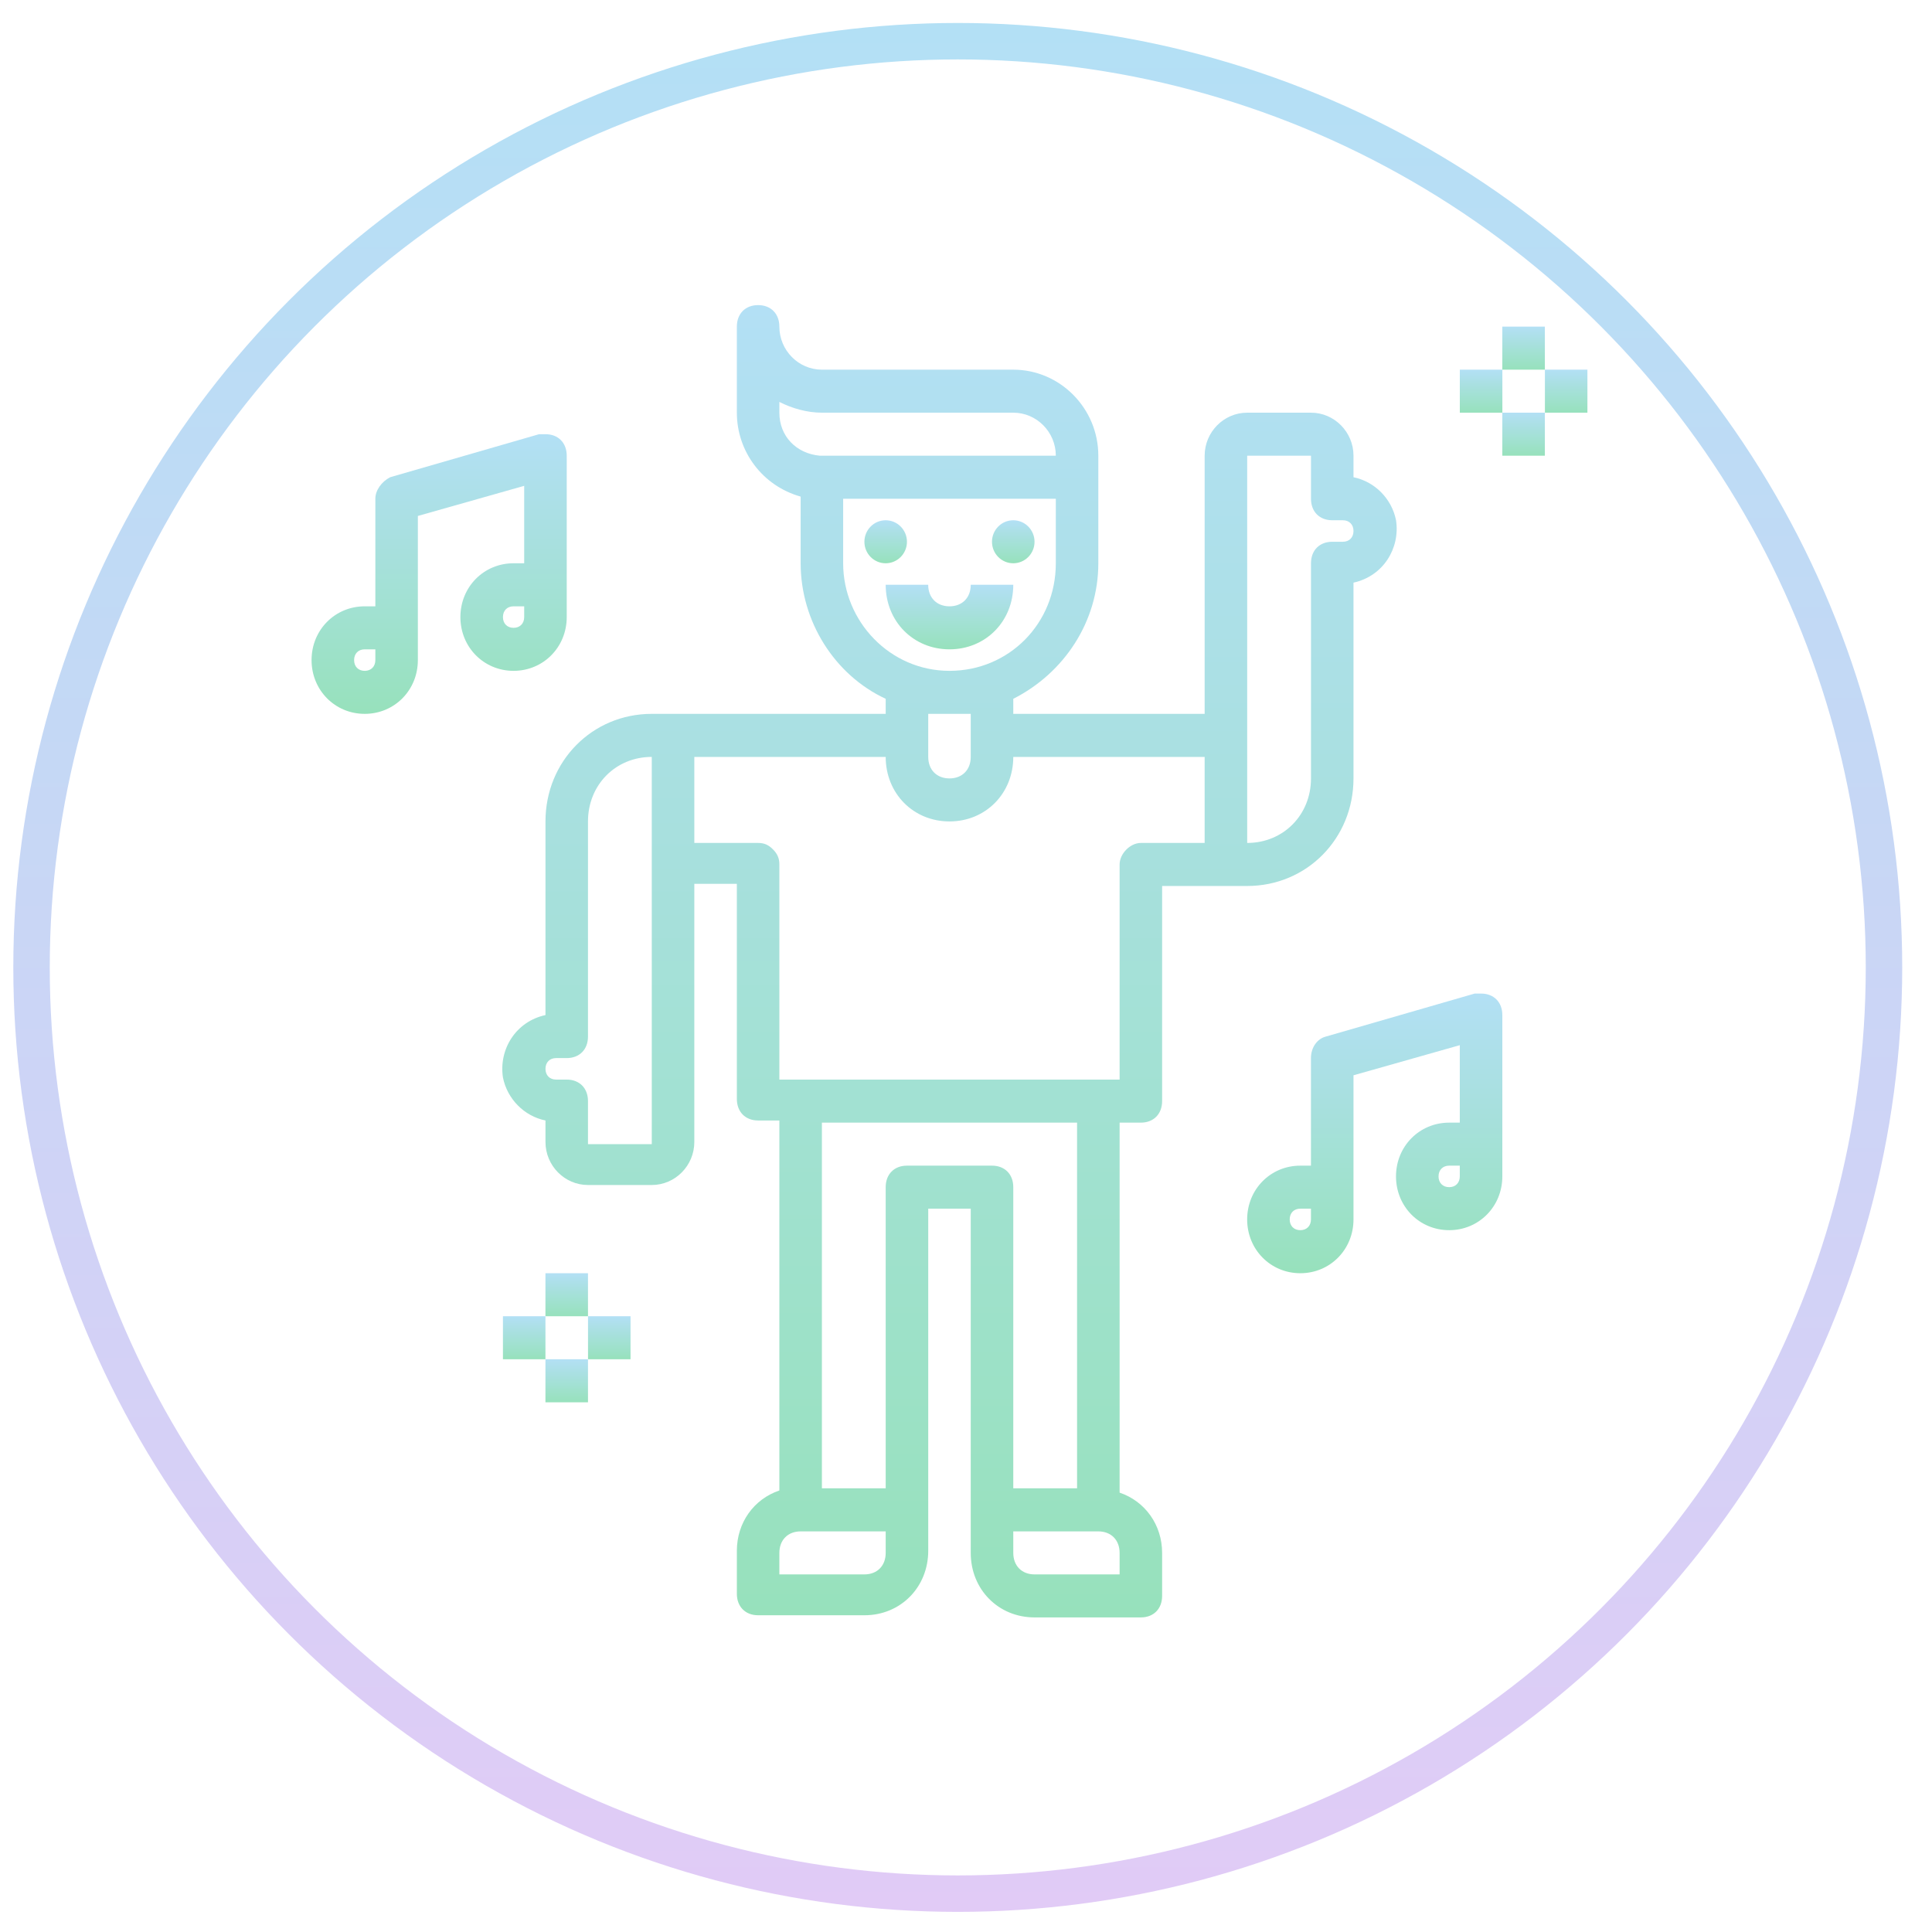<svg width="53" height="53" viewBox="0 0 53 53" fill="none" xmlns="http://www.w3.org/2000/svg">
<circle cx="26.274" cy="26.539" r="25.409" stroke="url(#paint0_linear)"/>
<g clip-path="url(#clip0)">
<path d="M31.297 30.797C31.647 30.797 31.88 30.56 31.88 30.206V24.305H34.214C35.847 24.305 37.13 23.006 37.13 21.354V15.983C37.947 15.806 38.414 15.039 38.297 14.272C38.18 13.682 37.714 13.21 37.13 13.092V12.501C37.13 11.852 36.605 11.321 35.964 11.321H34.214C33.572 11.321 33.047 11.852 33.047 12.501V19.583H27.797V19.17C29.197 18.462 30.13 17.046 30.13 15.452V12.501C30.13 11.203 29.08 10.141 27.797 10.141H22.547C21.905 10.141 21.38 9.61 21.38 8.96C21.38 8.606 21.147 8.37 20.797 8.37C20.447 8.37 20.214 8.606 20.214 8.96V11.321C20.214 12.383 20.914 13.328 21.964 13.623V15.452C21.964 17.046 22.897 18.521 24.297 19.17V19.583H17.88C16.247 19.583 14.964 20.882 14.964 22.534V27.846C14.147 28.023 13.68 28.79 13.797 29.557C13.914 30.147 14.38 30.619 14.964 30.738V31.328C14.964 31.977 15.489 32.508 16.13 32.508H17.88C18.522 32.508 19.047 31.977 19.047 31.328V24.246H20.214V30.147C20.214 30.501 20.447 30.738 20.797 30.738H21.38V40.888C20.68 41.124 20.214 41.773 20.214 42.541V43.721C20.214 44.075 20.447 44.311 20.797 44.311H23.714C24.705 44.311 25.464 43.544 25.464 42.541V33.157H26.63V42.6C26.63 43.603 27.389 44.37 28.38 44.37H31.297C31.647 44.37 31.88 44.134 31.88 43.78V42.6C31.88 41.833 31.414 41.183 30.714 40.947V30.797H31.297ZM34.214 12.501H35.964V13.682C35.964 14.036 36.197 14.272 36.547 14.272H36.839C37.014 14.272 37.13 14.39 37.13 14.567C37.13 14.744 37.014 14.862 36.839 14.862H36.547C36.197 14.862 35.964 15.098 35.964 15.452V21.354C35.964 22.357 35.205 23.124 34.214 23.124V12.501ZM25.464 20.174V19.583H26.63V20.764C26.63 21.118 26.397 21.354 26.047 21.354C25.697 21.354 25.464 21.118 25.464 20.764V20.174ZM21.38 11.321V11.026C21.73 11.203 22.139 11.321 22.547 11.321H27.797C28.439 11.321 28.964 11.852 28.964 12.501H22.547H22.489C21.847 12.442 21.38 11.97 21.38 11.321ZM23.13 15.452V13.682H28.964V15.452C28.964 17.105 27.68 18.403 26.047 18.403C24.414 18.403 23.13 17.046 23.13 15.452ZM26.047 22.534C27.039 22.534 27.797 21.767 27.797 20.764H33.047V23.124H31.297C31.005 23.124 30.714 23.419 30.714 23.715V29.616H21.38V23.715C21.38 23.538 21.322 23.419 21.205 23.301C21.089 23.183 20.972 23.124 20.797 23.124H19.047V22.357V20.764H24.297C24.297 21.767 25.055 22.534 26.047 22.534ZM16.13 31.387V30.206C16.13 29.852 15.897 29.616 15.547 29.616H15.255C15.08 29.616 14.964 29.498 14.964 29.321C14.964 29.144 15.08 29.026 15.255 29.026H15.547C15.897 29.026 16.13 28.79 16.13 28.436V22.534C16.13 21.531 16.889 20.764 17.88 20.764V23.715V31.387H16.13ZM24.297 42.6C24.297 42.954 24.064 43.19 23.714 43.19H21.38V42.6C21.38 42.246 21.614 42.01 21.964 42.01H24.297V42.6ZM24.88 31.977C24.53 31.977 24.297 32.213 24.297 32.567V40.829H22.547V30.797H29.547V40.829H27.797V32.567C27.797 32.213 27.564 31.977 27.214 31.977H24.88ZM30.714 43.19H28.38C28.03 43.19 27.797 42.954 27.797 42.6V42.01H30.13C30.48 42.01 30.714 42.246 30.714 42.6V43.19Z" fill="url(#paint1_linear)"/>
<path d="M24.296 15.452C24.618 15.452 24.88 15.188 24.88 14.862C24.88 14.536 24.618 14.272 24.296 14.272C23.974 14.272 23.713 14.536 23.713 14.862C23.713 15.188 23.974 15.452 24.296 15.452Z" fill="url(#paint2_linear)"/>
<path d="M27.796 15.452C28.118 15.452 28.38 15.188 28.38 14.862C28.38 14.536 28.118 14.272 27.796 14.272C27.474 14.272 27.213 14.536 27.213 14.862C27.213 15.188 27.474 15.452 27.796 15.452Z" fill="url(#paint3_linear)"/>
<path d="M27.797 16.042H26.63C26.63 16.396 26.397 16.633 26.047 16.633C25.697 16.633 25.463 16.396 25.463 16.042H24.297C24.297 17.046 25.055 17.813 26.047 17.813C27.038 17.813 27.797 17.046 27.797 16.042Z" fill="url(#paint4_linear)"/>
<path d="M15.547 16.928V12.501C15.547 12.147 15.313 11.911 14.963 11.911C14.905 11.911 14.847 11.911 14.789 11.911L10.705 13.091C10.472 13.21 10.297 13.446 10.297 13.682V16.633H10.005C9.189 16.633 8.547 17.282 8.547 18.108C8.547 18.934 9.189 19.583 10.005 19.583C10.822 19.583 11.463 18.934 11.463 18.108V14.154L14.38 13.328V15.452H14.088C13.272 15.452 12.63 16.101 12.63 16.928C12.63 17.754 13.272 18.403 14.088 18.403C14.905 18.403 15.547 17.754 15.547 16.928ZM10.297 18.108C10.297 18.285 10.18 18.403 10.005 18.403C9.83 18.403 9.714 18.285 9.714 18.108C9.714 17.931 9.83 17.813 10.005 17.813H10.297V18.108ZM13.797 16.928C13.797 16.75 13.914 16.633 14.088 16.633H14.38V16.928C14.38 17.105 14.264 17.223 14.088 17.223C13.914 17.223 13.797 17.105 13.797 16.928Z" fill="url(#paint5_linear)"/>
<path d="M42.38 8.96H41.213V10.141H42.38V8.96Z" fill="url(#paint6_linear)"/>
<path d="M43.547 10.141H42.381V11.321H43.547V10.141Z" fill="url(#paint7_linear)"/>
<path d="M42.38 11.321H41.213V12.501H42.38V11.321Z" fill="url(#paint8_linear)"/>
<path d="M41.214 10.141H40.047V11.321H41.214V10.141Z" fill="url(#paint9_linear)"/>
<path d="M40.455 27.256L36.371 28.436C36.138 28.495 35.963 28.731 35.963 29.026V31.977H35.671C34.855 31.977 34.213 32.626 34.213 33.452C34.213 34.278 34.855 34.928 35.671 34.928C36.488 34.928 37.13 34.278 37.13 33.452V29.498L40.046 28.672V30.797H39.755C38.938 30.797 38.296 31.446 38.296 32.272C38.296 33.098 38.938 33.747 39.755 33.747C40.571 33.747 41.213 33.098 41.213 32.272V27.846C41.213 27.492 40.98 27.256 40.63 27.256C40.571 27.256 40.513 27.256 40.455 27.256ZM35.963 33.452C35.963 33.629 35.846 33.747 35.671 33.747C35.496 33.747 35.38 33.629 35.38 33.452C35.38 33.275 35.496 33.157 35.671 33.157H35.963V33.452ZM40.046 32.272C40.046 32.449 39.93 32.567 39.755 32.567C39.58 32.567 39.463 32.449 39.463 32.272C39.463 32.095 39.58 31.977 39.755 31.977H40.046V32.272Z" fill="url(#paint10_linear)"/>
<path d="M16.13 34.928H14.963V36.108H16.13V34.928Z" fill="url(#paint11_linear)"/>
<path d="M17.297 36.108H16.131V37.288H17.297V36.108Z" fill="url(#paint12_linear)"/>
<path d="M16.13 37.288H14.963V38.469H16.13V37.288Z" fill="url(#paint13_linear)"/>
<path d="M14.963 36.108H13.797V37.288H14.963V36.108Z" fill="url(#paint14_linear)"/>
</g>
<defs>
<linearGradient id="paint0_linear" x1="26.274" y1="0.63" x2="26.274" y2="52.448" gradientUnits="userSpaceOnUse">
<stop stop-color="#B3E0F5"/>
<stop offset="1" stop-color="#E1CBF6"/>
</linearGradient>
<linearGradient id="paint1_linear" x1="26.047" y1="8.37" x2="26.047" y2="44.37" gradientUnits="userSpaceOnUse">
<stop stop-color="#B3E0F5"/>
<stop offset="1" stop-color="#97E1BC"/>
</linearGradient>
<linearGradient id="paint2_linear" x1="24.296" y1="14.272" x2="24.296" y2="15.452" gradientUnits="userSpaceOnUse">
<stop stop-color="#B3E0F5"/>
<stop offset="1" stop-color="#97E1BC"/>
</linearGradient>
<linearGradient id="paint3_linear" x1="27.796" y1="14.272" x2="27.796" y2="15.452" gradientUnits="userSpaceOnUse">
<stop stop-color="#B3E0F5"/>
<stop offset="1" stop-color="#97E1BC"/>
</linearGradient>
<linearGradient id="paint4_linear" x1="26.047" y1="16.042" x2="26.047" y2="17.813" gradientUnits="userSpaceOnUse">
<stop stop-color="#B3E0F5"/>
<stop offset="1" stop-color="#97E1BC"/>
</linearGradient>
<linearGradient id="paint5_linear" x1="12.047" y1="11.911" x2="12.047" y2="19.583" gradientUnits="userSpaceOnUse">
<stop stop-color="#B3E0F5"/>
<stop offset="1" stop-color="#97E1BC"/>
</linearGradient>
<linearGradient id="paint6_linear" x1="41.796" y1="8.96" x2="41.796" y2="10.141" gradientUnits="userSpaceOnUse">
<stop stop-color="#B3E0F5"/>
<stop offset="1" stop-color="#97E1BC"/>
</linearGradient>
<linearGradient id="paint7_linear" x1="42.964" y1="10.141" x2="42.964" y2="11.321" gradientUnits="userSpaceOnUse">
<stop stop-color="#B3E0F5"/>
<stop offset="1" stop-color="#97E1BC"/>
</linearGradient>
<linearGradient id="paint8_linear" x1="41.796" y1="11.321" x2="41.796" y2="12.501" gradientUnits="userSpaceOnUse">
<stop stop-color="#B3E0F5"/>
<stop offset="1" stop-color="#97E1BC"/>
</linearGradient>
<linearGradient id="paint9_linear" x1="40.63" y1="10.141" x2="40.63" y2="11.321" gradientUnits="userSpaceOnUse">
<stop stop-color="#B3E0F5"/>
<stop offset="1" stop-color="#97E1BC"/>
</linearGradient>
<linearGradient id="paint10_linear" x1="37.713" y1="27.256" x2="37.713" y2="34.928" gradientUnits="userSpaceOnUse">
<stop stop-color="#B3E0F5"/>
<stop offset="1" stop-color="#97E1BC"/>
</linearGradient>
<linearGradient id="paint11_linear" x1="15.546" y1="34.928" x2="15.546" y2="36.108" gradientUnits="userSpaceOnUse">
<stop stop-color="#B3E0F5"/>
<stop offset="1" stop-color="#97E1BC"/>
</linearGradient>
<linearGradient id="paint12_linear" x1="16.714" y1="36.108" x2="16.714" y2="37.288" gradientUnits="userSpaceOnUse">
<stop stop-color="#B3E0F5"/>
<stop offset="1" stop-color="#97E1BC"/>
</linearGradient>
<linearGradient id="paint13_linear" x1="15.546" y1="37.288" x2="15.546" y2="38.469" gradientUnits="userSpaceOnUse">
<stop stop-color="#B3E0F5"/>
<stop offset="1" stop-color="#97E1BC"/>
</linearGradient>
<linearGradient id="paint14_linear" x1="14.38" y1="36.108" x2="14.38" y2="37.288" gradientUnits="userSpaceOnUse">
<stop stop-color="#B3E0F5"/>
<stop offset="1" stop-color="#97E1BC"/>
</linearGradient>
<clipPath id="clip0">
<rect x="8.547" y="8.37" width="35" height="36" fill="white"/>
</clipPath>
</defs>
</svg>
